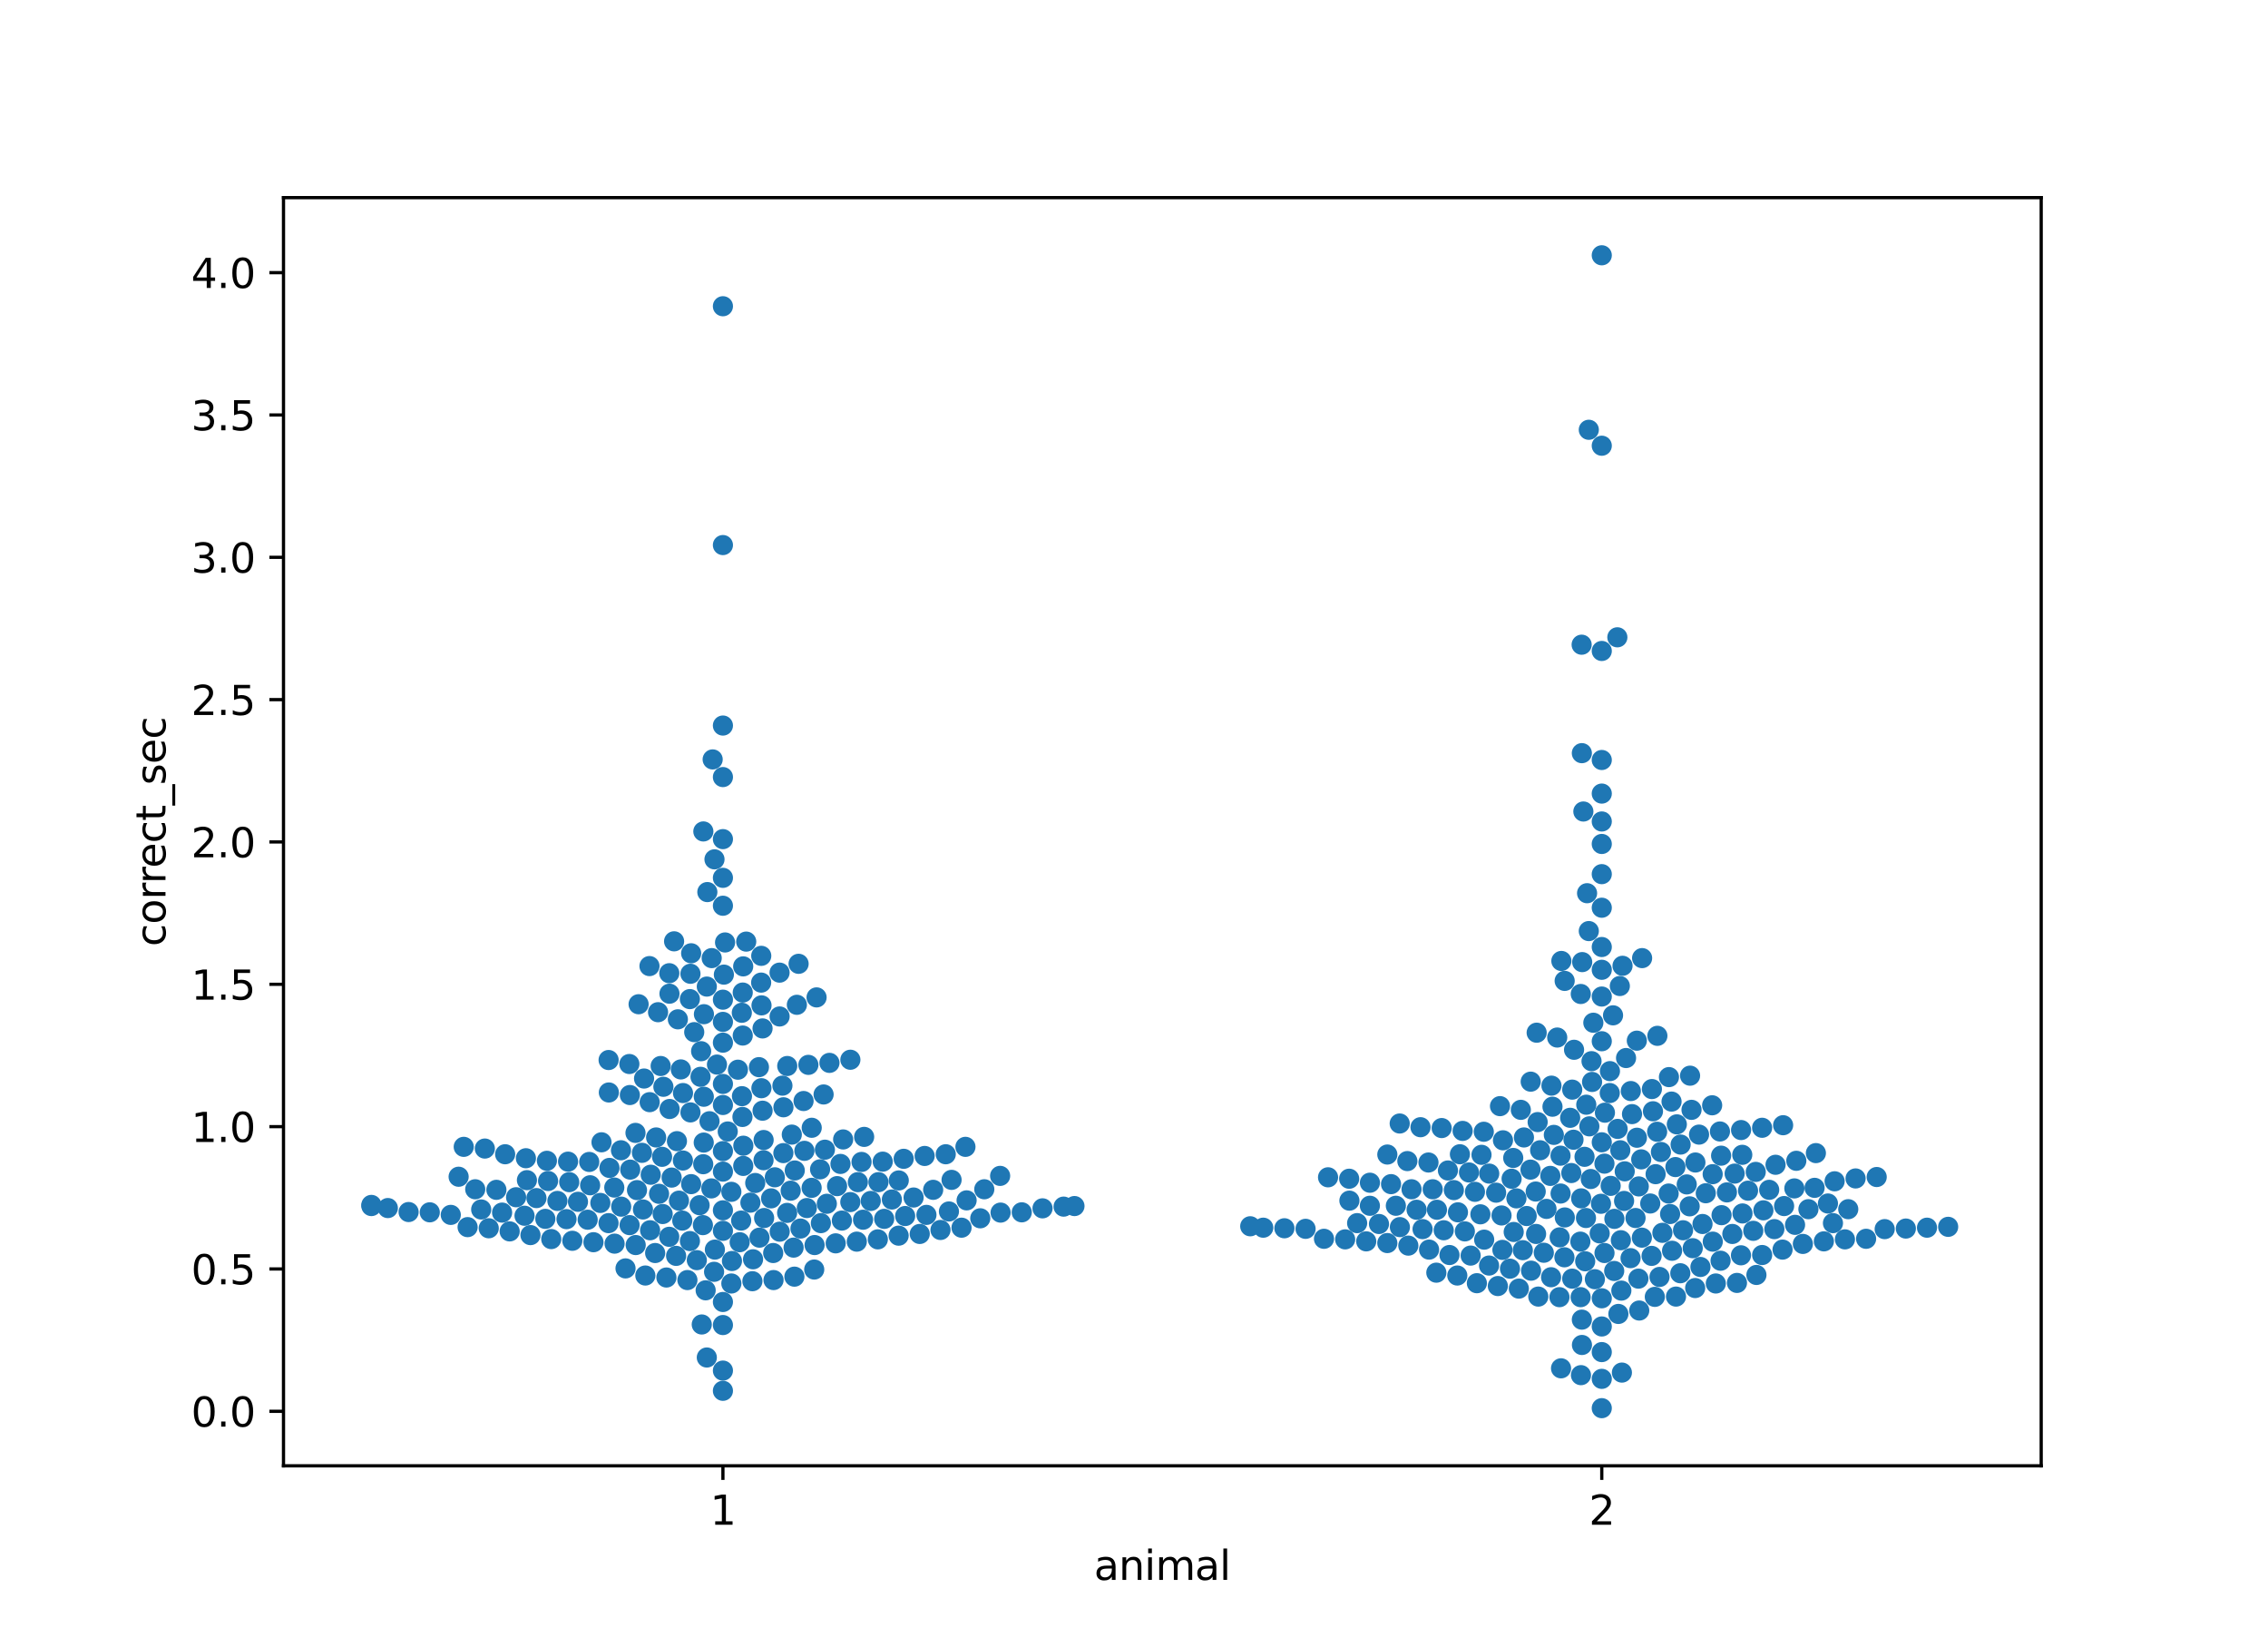 <?xml version="1.0" encoding="utf-8" standalone="no"?>
<!DOCTYPE svg PUBLIC "-//W3C//DTD SVG 1.1//EN"
  "http://www.w3.org/Graphics/SVG/1.1/DTD/svg11.dtd">
<svg xmlns:xlink="http://www.w3.org/1999/xlink" width="562.32pt" height="408.24pt" viewBox="0 0 562.32 408.24" xmlns="http://www.w3.org/2000/svg" version="1.1">
 <defs>
  <style type="text/css">*{stroke-linejoin: round; stroke-linecap: butt}</style>
 </defs>
 <g id="figure_1">
  <g id="patch_1">
   <path d="M 0 408.24 
L 562.32 408.24 
L 562.32 0 
L 0 0 
z
" style="fill: #ffffff"/>
  </g>
  <g id="axes_1">
   <g id="patch_2">
    <path d="M 70.29 363.334 
L 506.088 363.334 
L 506.088 48.989 
L 70.29 48.989 
z
" style="fill: #ffffff"/>
   </g>
   <g id="matplotlib.axis_1">
    <g id="xtick_1">
     <g id="line2d_1">
      <defs>
       <path id="mfff33dcb54" d="M 0 0 
L 0 3.5 
" style="stroke: #000000; stroke-width: 0.8"/>
      </defs>
      <g>
       <use xlink:href="#mfff33dcb54" x="179.239" y="363.334" style="stroke: #000000; stroke-width: 0.8"/>
      </g>
     </g>
     <g id="text_1">
      <!-- 1 -->
      <g transform="translate(176.058 377.932) scale(0.1 -0.1)">
       <defs>
        <path id="DejaVuSans-31" d="M 794 531 
L 1825 531 
L 1825 4091 
L 703 3866 
L 703 4441 
L 1819 4666 
L 2450 4666 
L 2450 531 
L 3481 531 
L 3481 0 
L 794 0 
L 794 531 
z
" transform="scale(0.016)"/>
       </defs>
       <use xlink:href="#DejaVuSans-31"/>
      </g>
     </g>
    </g>
    <g id="xtick_2">
     <g id="line2d_2">
      <g>
       <use xlink:href="#mfff33dcb54" x="397.139" y="363.334" style="stroke: #000000; stroke-width: 0.8"/>
      </g>
     </g>
     <g id="text_2">
      <!-- 2 -->
      <g transform="translate(393.957 377.932) scale(0.1 -0.1)">
       <defs>
        <path id="DejaVuSans-32" d="M 1228 531 
L 3431 531 
L 3431 0 
L 469 0 
L 469 531 
Q 828 903 1448 1529 
Q 2069 2156 2228 2338 
Q 2531 2678 2651 2914 
Q 2772 3150 2772 3378 
Q 2772 3750 2511 3984 
Q 2250 4219 1831 4219 
Q 1534 4219 1204 4116 
Q 875 4013 500 3803 
L 500 4441 
Q 881 4594 1212 4672 
Q 1544 4750 1819 4750 
Q 2544 4750 2975 4387 
Q 3406 4025 3406 3419 
Q 3406 3131 3298 2873 
Q 3191 2616 2906 2266 
Q 2828 2175 2409 1742 
Q 1991 1309 1228 531 
z
" transform="scale(0.016)"/>
       </defs>
       <use xlink:href="#DejaVuSans-32"/>
      </g>
     </g>
    </g>
    <g id="text_3">
     <!-- animal -->
     <g transform="translate(271.244 391.61) scale(0.1 -0.1)">
      <defs>
       <path id="DejaVuSans-61" d="M 2194 1759 
Q 1497 1759 1228 1600 
Q 959 1441 959 1056 
Q 959 750 1161 570 
Q 1363 391 1709 391 
Q 2188 391 2477 730 
Q 2766 1069 2766 1631 
L 2766 1759 
L 2194 1759 
z
M 3341 1997 
L 3341 0 
L 2766 0 
L 2766 531 
Q 2569 213 2275 61 
Q 1981 -91 1556 -91 
Q 1019 -91 701 211 
Q 384 513 384 1019 
Q 384 1609 779 1909 
Q 1175 2209 1959 2209 
L 2766 2209 
L 2766 2266 
Q 2766 2663 2505 2880 
Q 2244 3097 1772 3097 
Q 1472 3097 1187 3025 
Q 903 2953 641 2809 
L 641 3341 
Q 956 3463 1253 3523 
Q 1550 3584 1831 3584 
Q 2591 3584 2966 3190 
Q 3341 2797 3341 1997 
z
" transform="scale(0.016)"/>
       <path id="DejaVuSans-6e" d="M 3513 2113 
L 3513 0 
L 2938 0 
L 2938 2094 
Q 2938 2591 2744 2837 
Q 2550 3084 2163 3084 
Q 1697 3084 1428 2787 
Q 1159 2491 1159 1978 
L 1159 0 
L 581 0 
L 581 3500 
L 1159 3500 
L 1159 2956 
Q 1366 3272 1645 3428 
Q 1925 3584 2291 3584 
Q 2894 3584 3203 3211 
Q 3513 2838 3513 2113 
z
" transform="scale(0.016)"/>
       <path id="DejaVuSans-69" d="M 603 3500 
L 1178 3500 
L 1178 0 
L 603 0 
L 603 3500 
z
M 603 4863 
L 1178 4863 
L 1178 4134 
L 603 4134 
L 603 4863 
z
" transform="scale(0.016)"/>
       <path id="DejaVuSans-6d" d="M 3328 2828 
Q 3544 3216 3844 3400 
Q 4144 3584 4550 3584 
Q 5097 3584 5394 3201 
Q 5691 2819 5691 2113 
L 5691 0 
L 5113 0 
L 5113 2094 
Q 5113 2597 4934 2840 
Q 4756 3084 4391 3084 
Q 3944 3084 3684 2787 
Q 3425 2491 3425 1978 
L 3425 0 
L 2847 0 
L 2847 2094 
Q 2847 2600 2669 2842 
Q 2491 3084 2119 3084 
Q 1678 3084 1418 2786 
Q 1159 2488 1159 1978 
L 1159 0 
L 581 0 
L 581 3500 
L 1159 3500 
L 1159 2956 
Q 1356 3278 1631 3431 
Q 1906 3584 2284 3584 
Q 2666 3584 2933 3390 
Q 3200 3197 3328 2828 
z
" transform="scale(0.016)"/>
       <path id="DejaVuSans-6c" d="M 603 4863 
L 1178 4863 
L 1178 0 
L 603 0 
L 603 4863 
z
" transform="scale(0.016)"/>
      </defs>
      <use xlink:href="#DejaVuSans-61"/>
      <use xlink:href="#DejaVuSans-6e" transform="translate(61.279 0)"/>
      <use xlink:href="#DejaVuSans-69" transform="translate(124.658 0)"/>
      <use xlink:href="#DejaVuSans-6d" transform="translate(152.441 0)"/>
      <use xlink:href="#DejaVuSans-61" transform="translate(249.854 0)"/>
      <use xlink:href="#DejaVuSans-6c" transform="translate(311.133 0)"/>
     </g>
    </g>
   </g>
   <g id="matplotlib.axis_2">
    <g id="ytick_1">
     <g id="line2d_3">
      <defs>
       <path id="m41cc7f1e7c" d="M 0 0 
L -3.5 0 
" style="stroke: #000000; stroke-width: 0.8"/>
      </defs>
      <g>
       <use xlink:href="#m41cc7f1e7c" x="70.29" y="349.821" style="stroke: #000000; stroke-width: 0.8"/>
      </g>
     </g>
     <g id="text_4">
      <!-- 0.0 -->
      <g transform="translate(47.387 353.621) scale(0.1 -0.1)">
       <defs>
        <path id="DejaVuSans-30" d="M 2034 4250 
Q 1547 4250 1301 3770 
Q 1056 3291 1056 2328 
Q 1056 1369 1301 889 
Q 1547 409 2034 409 
Q 2525 409 2770 889 
Q 3016 1369 3016 2328 
Q 3016 3291 2770 3770 
Q 2525 4250 2034 4250 
z
M 2034 4750 
Q 2819 4750 3233 4129 
Q 3647 3509 3647 2328 
Q 3647 1150 3233 529 
Q 2819 -91 2034 -91 
Q 1250 -91 836 529 
Q 422 1150 422 2328 
Q 422 3509 836 4129 
Q 1250 4750 2034 4750 
z
" transform="scale(0.016)"/>
        <path id="DejaVuSans-2e" d="M 684 794 
L 1344 794 
L 1344 0 
L 684 0 
L 684 794 
z
" transform="scale(0.016)"/>
       </defs>
       <use xlink:href="#DejaVuSans-30"/>
       <use xlink:href="#DejaVuSans-2e" transform="translate(63.623 0)"/>
       <use xlink:href="#DejaVuSans-30" transform="translate(95.41 0)"/>
      </g>
     </g>
    </g>
    <g id="ytick_2">
     <g id="line2d_4">
      <g>
       <use xlink:href="#m41cc7f1e7c" x="70.29" y="314.541" style="stroke: #000000; stroke-width: 0.8"/>
      </g>
     </g>
     <g id="text_5">
      <!-- 0.5 -->
      <g transform="translate(47.387 318.341) scale(0.1 -0.1)">
       <defs>
        <path id="DejaVuSans-35" d="M 691 4666 
L 3169 4666 
L 3169 4134 
L 1269 4134 
L 1269 2991 
Q 1406 3038 1543 3061 
Q 1681 3084 1819 3084 
Q 2600 3084 3056 2656 
Q 3513 2228 3513 1497 
Q 3513 744 3044 326 
Q 2575 -91 1722 -91 
Q 1428 -91 1123 -41 
Q 819 9 494 109 
L 494 744 
Q 775 591 1075 516 
Q 1375 441 1709 441 
Q 2250 441 2565 725 
Q 2881 1009 2881 1497 
Q 2881 1984 2565 2268 
Q 2250 2553 1709 2553 
Q 1456 2553 1204 2497 
Q 953 2441 691 2322 
L 691 4666 
z
" transform="scale(0.016)"/>
       </defs>
       <use xlink:href="#DejaVuSans-30"/>
       <use xlink:href="#DejaVuSans-2e" transform="translate(63.623 0)"/>
       <use xlink:href="#DejaVuSans-35" transform="translate(95.41 0)"/>
      </g>
     </g>
    </g>
    <g id="ytick_3">
     <g id="line2d_5">
      <g>
       <use xlink:href="#m41cc7f1e7c" x="70.29" y="279.261" style="stroke: #000000; stroke-width: 0.8"/>
      </g>
     </g>
     <g id="text_6">
      <!-- 1.0 -->
      <g transform="translate(47.387 283.061) scale(0.1 -0.1)">
       <use xlink:href="#DejaVuSans-31"/>
       <use xlink:href="#DejaVuSans-2e" transform="translate(63.623 0)"/>
       <use xlink:href="#DejaVuSans-30" transform="translate(95.41 0)"/>
      </g>
     </g>
    </g>
    <g id="ytick_4">
     <g id="line2d_6">
      <g>
       <use xlink:href="#m41cc7f1e7c" x="70.29" y="243.981" style="stroke: #000000; stroke-width: 0.8"/>
      </g>
     </g>
     <g id="text_7">
      <!-- 1.5 -->
      <g transform="translate(47.387 247.781) scale(0.1 -0.1)">
       <use xlink:href="#DejaVuSans-31"/>
       <use xlink:href="#DejaVuSans-2e" transform="translate(63.623 0)"/>
       <use xlink:href="#DejaVuSans-35" transform="translate(95.41 0)"/>
      </g>
     </g>
    </g>
    <g id="ytick_5">
     <g id="line2d_7">
      <g>
       <use xlink:href="#m41cc7f1e7c" x="70.29" y="208.701" style="stroke: #000000; stroke-width: 0.8"/>
      </g>
     </g>
     <g id="text_8">
      <!-- 2.0 -->
      <g transform="translate(47.387 212.501) scale(0.1 -0.1)">
       <use xlink:href="#DejaVuSans-32"/>
       <use xlink:href="#DejaVuSans-2e" transform="translate(63.623 0)"/>
       <use xlink:href="#DejaVuSans-30" transform="translate(95.41 0)"/>
      </g>
     </g>
    </g>
    <g id="ytick_6">
     <g id="line2d_8">
      <g>
       <use xlink:href="#m41cc7f1e7c" x="70.29" y="173.421" style="stroke: #000000; stroke-width: 0.8"/>
      </g>
     </g>
     <g id="text_9">
      <!-- 2.5 -->
      <g transform="translate(47.387 177.221) scale(0.1 -0.1)">
       <use xlink:href="#DejaVuSans-32"/>
       <use xlink:href="#DejaVuSans-2e" transform="translate(63.623 0)"/>
       <use xlink:href="#DejaVuSans-35" transform="translate(95.41 0)"/>
      </g>
     </g>
    </g>
    <g id="ytick_7">
     <g id="line2d_9">
      <g>
       <use xlink:href="#m41cc7f1e7c" x="70.29" y="138.141" style="stroke: #000000; stroke-width: 0.8"/>
      </g>
     </g>
     <g id="text_10">
      <!-- 3.0 -->
      <g transform="translate(47.387 141.941) scale(0.1 -0.1)">
       <defs>
        <path id="DejaVuSans-33" d="M 2597 2516 
Q 3050 2419 3304 2112 
Q 3559 1806 3559 1356 
Q 3559 666 3084 287 
Q 2609 -91 1734 -91 
Q 1441 -91 1130 -33 
Q 819 25 488 141 
L 488 750 
Q 750 597 1062 519 
Q 1375 441 1716 441 
Q 2309 441 2620 675 
Q 2931 909 2931 1356 
Q 2931 1769 2642 2001 
Q 2353 2234 1838 2234 
L 1294 2234 
L 1294 2753 
L 1863 2753 
Q 2328 2753 2575 2939 
Q 2822 3125 2822 3475 
Q 2822 3834 2567 4026 
Q 2313 4219 1838 4219 
Q 1578 4219 1281 4162 
Q 984 4106 628 3988 
L 628 4550 
Q 988 4650 1302 4700 
Q 1616 4750 1894 4750 
Q 2613 4750 3031 4423 
Q 3450 4097 3450 3541 
Q 3450 3153 3228 2886 
Q 3006 2619 2597 2516 
z
" transform="scale(0.016)"/>
       </defs>
       <use xlink:href="#DejaVuSans-33"/>
       <use xlink:href="#DejaVuSans-2e" transform="translate(63.623 0)"/>
       <use xlink:href="#DejaVuSans-30" transform="translate(95.41 0)"/>
      </g>
     </g>
    </g>
    <g id="ytick_8">
     <g id="line2d_10">
      <g>
       <use xlink:href="#m41cc7f1e7c" x="70.29" y="102.861" style="stroke: #000000; stroke-width: 0.8"/>
      </g>
     </g>
     <g id="text_11">
      <!-- 3.5 -->
      <g transform="translate(47.387 106.661) scale(0.1 -0.1)">
       <use xlink:href="#DejaVuSans-33"/>
       <use xlink:href="#DejaVuSans-2e" transform="translate(63.623 0)"/>
       <use xlink:href="#DejaVuSans-35" transform="translate(95.41 0)"/>
      </g>
     </g>
    </g>
    <g id="ytick_9">
     <g id="line2d_11">
      <g>
       <use xlink:href="#m41cc7f1e7c" x="70.29" y="67.581" style="stroke: #000000; stroke-width: 0.8"/>
      </g>
     </g>
     <g id="text_12">
      <!-- 4.0 -->
      <g transform="translate(47.387 71.381) scale(0.1 -0.1)">
       <defs>
        <path id="DejaVuSans-34" d="M 2419 4116 
L 825 1625 
L 2419 1625 
L 2419 4116 
z
M 2253 4666 
L 3047 4666 
L 3047 1625 
L 3713 1625 
L 3713 1100 
L 3047 1100 
L 3047 0 
L 2419 0 
L 2419 1100 
L 313 1100 
L 313 1709 
L 2253 4666 
z
" transform="scale(0.016)"/>
       </defs>
       <use xlink:href="#DejaVuSans-34"/>
       <use xlink:href="#DejaVuSans-2e" transform="translate(63.623 0)"/>
       <use xlink:href="#DejaVuSans-30" transform="translate(95.41 0)"/>
      </g>
     </g>
    </g>
    <g id="text_13">
     <!-- correct_sec -->
     <g transform="translate(41.029 234.597) rotate(-90) scale(0.1 -0.1)">
      <defs>
       <path id="DejaVuSans-63" d="M 3122 3366 
L 3122 2828 
Q 2878 2963 2633 3030 
Q 2388 3097 2138 3097 
Q 1578 3097 1268 2742 
Q 959 2388 959 1747 
Q 959 1106 1268 751 
Q 1578 397 2138 397 
Q 2388 397 2633 464 
Q 2878 531 3122 666 
L 3122 134 
Q 2881 22 2623 -34 
Q 2366 -91 2075 -91 
Q 1284 -91 818 406 
Q 353 903 353 1747 
Q 353 2603 823 3093 
Q 1294 3584 2113 3584 
Q 2378 3584 2631 3529 
Q 2884 3475 3122 3366 
z
" transform="scale(0.016)"/>
       <path id="DejaVuSans-6f" d="M 1959 3097 
Q 1497 3097 1228 2736 
Q 959 2375 959 1747 
Q 959 1119 1226 758 
Q 1494 397 1959 397 
Q 2419 397 2687 759 
Q 2956 1122 2956 1747 
Q 2956 2369 2687 2733 
Q 2419 3097 1959 3097 
z
M 1959 3584 
Q 2709 3584 3137 3096 
Q 3566 2609 3566 1747 
Q 3566 888 3137 398 
Q 2709 -91 1959 -91 
Q 1206 -91 779 398 
Q 353 888 353 1747 
Q 353 2609 779 3096 
Q 1206 3584 1959 3584 
z
" transform="scale(0.016)"/>
       <path id="DejaVuSans-72" d="M 2631 2963 
Q 2534 3019 2420 3045 
Q 2306 3072 2169 3072 
Q 1681 3072 1420 2755 
Q 1159 2438 1159 1844 
L 1159 0 
L 581 0 
L 581 3500 
L 1159 3500 
L 1159 2956 
Q 1341 3275 1631 3429 
Q 1922 3584 2338 3584 
Q 2397 3584 2469 3576 
Q 2541 3569 2628 3553 
L 2631 2963 
z
" transform="scale(0.016)"/>
       <path id="DejaVuSans-65" d="M 3597 1894 
L 3597 1613 
L 953 1613 
Q 991 1019 1311 708 
Q 1631 397 2203 397 
Q 2534 397 2845 478 
Q 3156 559 3463 722 
L 3463 178 
Q 3153 47 2828 -22 
Q 2503 -91 2169 -91 
Q 1331 -91 842 396 
Q 353 884 353 1716 
Q 353 2575 817 3079 
Q 1281 3584 2069 3584 
Q 2775 3584 3186 3129 
Q 3597 2675 3597 1894 
z
M 3022 2063 
Q 3016 2534 2758 2815 
Q 2500 3097 2075 3097 
Q 1594 3097 1305 2825 
Q 1016 2553 972 2059 
L 3022 2063 
z
" transform="scale(0.016)"/>
       <path id="DejaVuSans-74" d="M 1172 4494 
L 1172 3500 
L 2356 3500 
L 2356 3053 
L 1172 3053 
L 1172 1153 
Q 1172 725 1289 603 
Q 1406 481 1766 481 
L 2356 481 
L 2356 0 
L 1766 0 
Q 1100 0 847 248 
Q 594 497 594 1153 
L 594 3053 
L 172 3053 
L 172 3500 
L 594 3500 
L 594 4494 
L 1172 4494 
z
" transform="scale(0.016)"/>
       <path id="DejaVuSans-5f" d="M 3263 -1063 
L 3263 -1509 
L -63 -1509 
L -63 -1063 
L 3263 -1063 
z
" transform="scale(0.016)"/>
       <path id="DejaVuSans-73" d="M 2834 3397 
L 2834 2853 
Q 2591 2978 2328 3040 
Q 2066 3103 1784 3103 
Q 1356 3103 1142 2972 
Q 928 2841 928 2578 
Q 928 2378 1081 2264 
Q 1234 2150 1697 2047 
L 1894 2003 
Q 2506 1872 2764 1633 
Q 3022 1394 3022 966 
Q 3022 478 2636 193 
Q 2250 -91 1575 -91 
Q 1294 -91 989 -36 
Q 684 19 347 128 
L 347 722 
Q 666 556 975 473 
Q 1284 391 1588 391 
Q 1994 391 2212 530 
Q 2431 669 2431 922 
Q 2431 1156 2273 1281 
Q 2116 1406 1581 1522 
L 1381 1569 
Q 847 1681 609 1914 
Q 372 2147 372 2553 
Q 372 3047 722 3315 
Q 1072 3584 1716 3584 
Q 2034 3584 2315 3537 
Q 2597 3491 2834 3397 
z
" transform="scale(0.016)"/>
      </defs>
      <use xlink:href="#DejaVuSans-63"/>
      <use xlink:href="#DejaVuSans-6f" transform="translate(54.98 0)"/>
      <use xlink:href="#DejaVuSans-72" transform="translate(116.162 0)"/>
      <use xlink:href="#DejaVuSans-72" transform="translate(155.525 0)"/>
      <use xlink:href="#DejaVuSans-65" transform="translate(194.389 0)"/>
      <use xlink:href="#DejaVuSans-63" transform="translate(255.912 0)"/>
      <use xlink:href="#DejaVuSans-74" transform="translate(310.893 0)"/>
      <use xlink:href="#DejaVuSans-5f" transform="translate(350.102 0)"/>
      <use xlink:href="#DejaVuSans-73" transform="translate(400.102 0)"/>
      <use xlink:href="#DejaVuSans-65" transform="translate(452.201 0)"/>
      <use xlink:href="#DejaVuSans-63" transform="translate(513.725 0)"/>
     </g>
    </g>
   </g>
   <g id="patch_3">
    <path d="M 70.29 363.334 
L 70.29 48.989 
" style="fill: none; stroke: #000000; stroke-width: 0.8; stroke-linejoin: miter; stroke-linecap: square"/>
   </g>
   <g id="patch_4">
    <path d="M 506.088 363.334 
L 506.088 48.989 
" style="fill: none; stroke: #000000; stroke-width: 0.8; stroke-linejoin: miter; stroke-linecap: square"/>
   </g>
   <g id="patch_5">
    <path d="M 70.29 363.334 
L 506.088 363.334 
" style="fill: none; stroke: #000000; stroke-width: 0.8; stroke-linejoin: miter; stroke-linecap: square"/>
   </g>
   <g id="patch_6">
    <path d="M 70.29 48.989 
L 506.088 48.989 
" style="fill: none; stroke: #000000; stroke-width: 0.8; stroke-linejoin: miter; stroke-linecap: square"/>
   </g>
   <g id="PathCollection_1">
    <defs>
     <path id="mc45766c73a" d="M 0 2.5 
C 0.663 2.5 1.299 2.237 1.768 1.768 
C 2.237 1.299 2.5 0.663 2.5 0 
C 2.5 -0.663 2.237 -1.299 1.768 -1.768 
C 1.299 -2.237 0.663 -2.5 0 -2.5 
C -0.663 -2.5 -1.299 -2.237 -1.768 -1.768 
C -2.237 -1.299 -2.5 -0.663 -2.5 0 
C -2.5 0.663 -2.237 1.299 -1.768 1.768 
C -1.299 2.237 -0.663 2.5 0 2.5 
z
"/>
    </defs>
    <g clip-path="url(#peb2257281e)">
     <use xlink:href="#mc45766c73a" x="179.239" y="339.731" style="fill: #1f77b4"/>
     <use xlink:href="#mc45766c73a" x="177.763" y="263.879" style="fill: #1f77b4"/>
     <use xlink:href="#mc45766c73a" x="179.239" y="192.614" style="fill: #1f77b4"/>
     <use xlink:href="#mc45766c73a" x="193.991" y="269.101" style="fill: #1f77b4"/>
     <use xlink:href="#mc45766c73a" x="181.33" y="318.14" style="fill: #1f77b4"/>
     <use xlink:href="#mc45766c73a" x="170.435" y="317.293" style="fill: #1f77b4"/>
     <use xlink:href="#mc45766c73a" x="179.239" y="253.295" style="fill: #1f77b4"/>
     <use xlink:href="#mc45766c73a" x="179.239" y="300.006" style="fill: #1f77b4"/>
     <use xlink:href="#mc45766c73a" x="182.96" y="265.149" style="fill: #1f77b4"/>
     <use xlink:href="#mc45766c73a" x="179.239" y="344.741" style="fill: #1f77b4"/>
     <use xlink:href="#mc45766c73a" x="228.037" y="305.862" style="fill: #1f77b4"/>
     <use xlink:href="#mc45766c73a" x="179.239" y="322.726" style="fill: #1f77b4"/>
     <use xlink:href="#mc45766c73a" x="195.158" y="300.641" style="fill: #1f77b4"/>
     <use xlink:href="#mc45766c73a" x="106.557" y="300.5" style="fill: #1f77b4"/>
     <use xlink:href="#mc45766c73a" x="179.239" y="179.842" style="fill: #1f77b4"/>
     <use xlink:href="#mc45766c73a" x="174.502" y="271.853" style="fill: #1f77b4"/>
     <use xlink:href="#mc45766c73a" x="179.239" y="290.41" style="fill: #1f77b4"/>
     <use xlink:href="#mc45766c73a" x="189.071" y="275.31" style="fill: #1f77b4"/>
     <use xlink:href="#mc45766c73a" x="130.05" y="301.347" style="fill: #1f77b4"/>
     <use xlink:href="#mc45766c73a" x="248.083" y="300.57" style="fill: #1f77b4"/>
     <use xlink:href="#mc45766c73a" x="235.931" y="292.456" style="fill: #1f77b4"/>
     <use xlink:href="#mc45766c73a" x="167.133" y="233.327" style="fill: #1f77b4"/>
     <use xlink:href="#mc45766c73a" x="111.765" y="301.135" style="fill: #1f77b4"/>
     <use xlink:href="#mc45766c73a" x="168.069" y="252.66" style="fill: #1f77b4"/>
     <use xlink:href="#mc45766c73a" x="179.239" y="328.442" style="fill: #1f77b4"/>
     <use xlink:href="#mc45766c73a" x="195.186" y="264.232" style="fill: #1f77b4"/>
     <use xlink:href="#mc45766c73a" x="158.333" y="248.921" style="fill: #1f77b4"/>
     <use xlink:href="#mc45766c73a" x="162.678" y="281.943" style="fill: #1f77b4"/>
     <use xlink:href="#mc45766c73a" x="120.209" y="284.694" style="fill: #1f77b4"/>
     <use xlink:href="#mc45766c73a" x="157.937" y="294.996" style="fill: #1f77b4"/>
     <use xlink:href="#mc45766c73a" x="188.717" y="243.558" style="fill: #1f77b4"/>
     <use xlink:href="#mc45766c73a" x="253.332" y="300.5" style="fill: #1f77b4"/>
     <use xlink:href="#mc45766c73a" x="175.246" y="244.546" style="fill: #1f77b4"/>
     <use xlink:href="#mc45766c73a" x="208.734" y="302.546" style="fill: #1f77b4"/>
     <use xlink:href="#mc45766c73a" x="207.545" y="294.008" style="fill: #1f77b4"/>
     <use xlink:href="#mc45766c73a" x="173.834" y="260.563" style="fill: #1f77b4"/>
     <use xlink:href="#mc45766c73a" x="161.03" y="239.466" style="fill: #1f77b4"/>
     <use xlink:href="#mc45766c73a" x="141.132" y="293.021" style="fill: #1f77b4"/>
     <use xlink:href="#mc45766c73a" x="175.246" y="336.486" style="fill: #1f77b4"/>
     <use xlink:href="#mc45766c73a" x="200.428" y="263.95" style="fill: #1f77b4"/>
     <use xlink:href="#mc45766c73a" x="226.513" y="296.831" style="fill: #1f77b4"/>
     <use xlink:href="#mc45766c73a" x="163.156" y="250.896" style="fill: #1f77b4"/>
     <use xlink:href="#mc45766c73a" x="162.438" y="310.59" style="fill: #1f77b4"/>
     <use xlink:href="#mc45766c73a" x="235.275" y="300.288" style="fill: #1f77b4"/>
     <use xlink:href="#mc45766c73a" x="148.852" y="298.171" style="fill: #1f77b4"/>
     <use xlink:href="#mc45766c73a" x="181.48" y="312.566" style="fill: #1f77b4"/>
     <use xlink:href="#mc45766c73a" x="185.014" y="233.397" style="fill: #1f77b4"/>
     <use xlink:href="#mc45766c73a" x="189.313" y="287.587" style="fill: #1f77b4"/>
     <use xlink:href="#mc45766c73a" x="127.959" y="296.76" style="fill: #1f77b4"/>
     <use xlink:href="#mc45766c73a" x="179.239" y="217.592" style="fill: #1f77b4"/>
     <use xlink:href="#mc45766c73a" x="201.237" y="294.432" style="fill: #1f77b4"/>
     <use xlink:href="#mc45766c73a" x="166.018" y="274.887" style="fill: #1f77b4"/>
     <use xlink:href="#mc45766c73a" x="174.958" y="319.833" style="fill: #1f77b4"/>
     <use xlink:href="#mc45766c73a" x="266.399" y="298.948" style="fill: #1f77b4"/>
     <use xlink:href="#mc45766c73a" x="154.013" y="299.089" style="fill: #1f77b4"/>
     <use xlink:href="#mc45766c73a" x="193.293" y="251.955" style="fill: #1f77b4"/>
     <use xlink:href="#mc45766c73a" x="188.167" y="264.514" style="fill: #1f77b4"/>
     <use xlink:href="#mc45766c73a" x="164.478" y="269.383" style="fill: #1f77b4"/>
     <use xlink:href="#mc45766c73a" x="179.239" y="247.792" style="fill: #1f77b4"/>
     <use xlink:href="#mc45766c73a" x="179.769" y="233.609" style="fill: #1f77b4"/>
     <use xlink:href="#mc45766c73a" x="169.316" y="287.658" style="fill: #1f77b4"/>
     <use xlink:href="#mc45766c73a" x="119.303" y="299.794" style="fill: #1f77b4"/>
     <use xlink:href="#mc45766c73a" x="229.699" y="301.135" style="fill: #1f77b4"/>
     <use xlink:href="#mc45766c73a" x="161.078" y="273.193" style="fill: #1f77b4"/>
     <use xlink:href="#mc45766c73a" x="179.239" y="258.446" style="fill: #1f77b4"/>
     <use xlink:href="#mc45766c73a" x="179.239" y="135.107" style="fill: #1f77b4"/>
     <use xlink:href="#mc45766c73a" x="179.239" y="207.996" style="fill: #1f77b4"/>
     <use xlink:href="#mc45766c73a" x="163.803" y="264.232" style="fill: #1f77b4"/>
     <use xlink:href="#mc45766c73a" x="184.276" y="288.999" style="fill: #1f77b4"/>
     <use xlink:href="#mc45766c73a" x="184.297" y="283.989" style="fill: #1f77b4"/>
     <use xlink:href="#mc45766c73a" x="198.003" y="238.901" style="fill: #1f77b4"/>
     <use xlink:href="#mc45766c73a" x="164.155" y="286.741" style="fill: #1f77b4"/>
     <use xlink:href="#mc45766c73a" x="179.239" y="75.907" style="fill: #1f77b4"/>
     <use xlink:href="#mc45766c73a" x="205.003" y="298.383" style="fill: #1f77b4"/>
     <use xlink:href="#mc45766c73a" x="149.136" y="283.142" style="fill: #1f77b4"/>
     <use xlink:href="#mc45766c73a" x="147.141" y="307.909" style="fill: #1f77b4"/>
     <use xlink:href="#mc45766c73a" x="175.377" y="221.12" style="fill: #1f77b4"/>
     <use xlink:href="#mc45766c73a" x="219.224" y="302.123" style="fill: #1f77b4"/>
     <use xlink:href="#mc45766c73a" x="176.458" y="237.49" style="fill: #1f77b4"/>
     <use xlink:href="#mc45766c73a" x="188.742" y="236.925" style="fill: #1f77b4"/>
     <use xlink:href="#mc45766c73a" x="189.454" y="301.911" style="fill: #1f77b4"/>
     <use xlink:href="#mc45766c73a" x="121.179" y="304.451" style="fill: #1f77b4"/>
     <use xlink:href="#mc45766c73a" x="169.341" y="270.935" style="fill: #1f77b4"/>
     <use xlink:href="#mc45766c73a" x="114.977" y="284.271" style="fill: #1f77b4"/>
     <use xlink:href="#mc45766c73a" x="146.318" y="293.797" style="fill: #1f77b4"/>
     <use xlink:href="#mc45766c73a" x="164.301" y="300.923" style="fill: #1f77b4"/>
     <use xlink:href="#mc45766c73a" x="146.094" y="288.011" style="fill: #1f77b4"/>
     <use xlink:href="#mc45766c73a" x="125.245" y="286.106" style="fill: #1f77b4"/>
     <use xlink:href="#mc45766c73a" x="145.705" y="302.334" style="fill: #1f77b4"/>
     <use xlink:href="#mc45766c73a" x="174.528" y="251.39" style="fill: #1f77b4"/>
     <use xlink:href="#mc45766c73a" x="153.959" y="285.118" style="fill: #1f77b4"/>
     <use xlink:href="#mc45766c73a" x="263.71" y="299.089" style="fill: #1f77b4"/>
     <use xlink:href="#mc45766c73a" x="188.302" y="306.78" style="fill: #1f77b4"/>
     <use xlink:href="#mc45766c73a" x="234.485" y="286.106" style="fill: #1f77b4"/>
     <use xlink:href="#mc45766c73a" x="201.967" y="308.614" style="fill: #1f77b4"/>
     <use xlink:href="#mc45766c73a" x="173.992" y="328.301" style="fill: #1f77b4"/>
     <use xlink:href="#mc45766c73a" x="197.05" y="290.128" style="fill: #1f77b4"/>
     <use xlink:href="#mc45766c73a" x="204.523" y="284.977" style="fill: #1f77b4"/>
     <use xlink:href="#mc45766c73a" x="222.837" y="292.597" style="fill: #1f77b4"/>
     <use xlink:href="#mc45766c73a" x="183.391" y="307.909" style="fill: #1f77b4"/>
     <use xlink:href="#mc45766c73a" x="203.526" y="303.181" style="fill: #1f77b4"/>
     <use xlink:href="#mc45766c73a" x="150.879" y="303.181" style="fill: #1f77b4"/>
     <use xlink:href="#mc45766c73a" x="141.904" y="307.556" style="fill: #1f77b4"/>
     <use xlink:href="#mc45766c73a" x="167.635" y="311.296" style="fill: #1f77b4"/>
     <use xlink:href="#mc45766c73a" x="131.527" y="306.145" style="fill: #1f77b4"/>
     <use xlink:href="#mc45766c73a" x="244.041" y="294.785" style="fill: #1f77b4"/>
     <use xlink:href="#mc45766c73a" x="177.048" y="315.247" style="fill: #1f77b4"/>
     <use xlink:href="#mc45766c73a" x="171.057" y="307.626" style="fill: #1f77b4"/>
     <use xlink:href="#mc45766c73a" x="208.385" y="288.505" style="fill: #1f77b4"/>
     <use xlink:href="#mc45766c73a" x="179.239" y="268.677" style="fill: #1f77b4"/>
     <use xlink:href="#mc45766c73a" x="179.239" y="273.899" style="fill: #1f77b4"/>
     <use xlink:href="#mc45766c73a" x="183.924" y="251.037" style="fill: #1f77b4"/>
     <use xlink:href="#mc45766c73a" x="198.469" y="304.522" style="fill: #1f77b4"/>
     <use xlink:href="#mc45766c73a" x="138.204" y="297.678" style="fill: #1f77b4"/>
     <use xlink:href="#mc45766c73a" x="199.441" y="285.259" style="fill: #1f77b4"/>
     <use xlink:href="#mc45766c73a" x="150.896" y="262.75" style="fill: #1f77b4"/>
     <use xlink:href="#mc45766c73a" x="191.701" y="310.59" style="fill: #1f77b4"/>
     <use xlink:href="#mc45766c73a" x="247.97" y="291.468" style="fill: #1f77b4"/>
     <use xlink:href="#mc45766c73a" x="173.458" y="298.736" style="fill: #1f77b4"/>
     <use xlink:href="#mc45766c73a" x="175.913" y="277.921" style="fill: #1f77b4"/>
     <use xlink:href="#mc45766c73a" x="130.645" y="292.527" style="fill: #1f77b4"/>
     <use xlink:href="#mc45766c73a" x="143.302" y="297.889" style="fill: #1f77b4"/>
     <use xlink:href="#mc45766c73a" x="156.104" y="303.675" style="fill: #1f77b4"/>
     <use xlink:href="#mc45766c73a" x="150.958" y="270.794" style="fill: #1f77b4"/>
     <use xlink:href="#mc45766c73a" x="217.645" y="307.203" style="fill: #1f77b4"/>
     <use xlink:href="#mc45766c73a" x="217.801" y="293.021" style="fill: #1f77b4"/>
     <use xlink:href="#mc45766c73a" x="210.825" y="297.96" style="fill: #1f77b4"/>
     <use xlink:href="#mc45766c73a" x="174.356" y="288.575" style="fill: #1f77b4"/>
     <use xlink:href="#mc45766c73a" x="179.239" y="305.086" style="fill: #1f77b4"/>
     <use xlink:href="#mc45766c73a" x="167.839" y="282.86" style="fill: #1f77b4"/>
     <use xlink:href="#mc45766c73a" x="184.152" y="256.682" style="fill: #1f77b4"/>
     <use xlink:href="#mc45766c73a" x="126.366" y="305.227" style="fill: #1f77b4"/>
     <use xlink:href="#mc45766c73a" x="179.474" y="241.582" style="fill: #1f77b4"/>
     <use xlink:href="#mc45766c73a" x="191.185" y="297.042" style="fill: #1f77b4"/>
     <use xlink:href="#mc45766c73a" x="140.844" y="287.94" style="fill: #1f77b4"/>
     <use xlink:href="#mc45766c73a" x="239.658" y="297.536" style="fill: #1f77b4"/>
     <use xlink:href="#mc45766c73a" x="215.89" y="297.678" style="fill: #1f77b4"/>
     <use xlink:href="#mc45766c73a" x="196.039" y="295.137" style="fill: #1f77b4"/>
     <use xlink:href="#mc45766c73a" x="187.25" y="293.232" style="fill: #1f77b4"/>
     <use xlink:href="#mc45766c73a" x="184.265" y="239.536" style="fill: #1f77b4"/>
     <use xlink:href="#mc45766c73a" x="193.282" y="241.088" style="fill: #1f77b4"/>
     <use xlink:href="#mc45766c73a" x="222.806" y="306.286" style="fill: #1f77b4"/>
     <use xlink:href="#mc45766c73a" x="92.08" y="298.665" style="fill: #1f77b4"/>
     <use xlink:href="#mc45766c73a" x="157.563" y="280.814" style="fill: #1f77b4"/>
     <use xlink:href="#mc45766c73a" x="186.547" y="317.575" style="fill: #1f77b4"/>
     <use xlink:href="#mc45766c73a" x="159.687" y="267.337" style="fill: #1f77b4"/>
     <use xlink:href="#mc45766c73a" x="166.523" y="291.892" style="fill: #1f77b4"/>
     <use xlink:href="#mc45766c73a" x="176.365" y="294.573" style="fill: #1f77b4"/>
     <use xlink:href="#mc45766c73a" x="229.254" y="286.529" style="fill: #1f77b4"/>
     <use xlink:href="#mc45766c73a" x="201.256" y="279.544" style="fill: #1f77b4"/>
     <use xlink:href="#mc45766c73a" x="183.762" y="302.546" style="fill: #1f77b4"/>
     <use xlink:href="#mc45766c73a" x="192.11" y="291.821" style="fill: #1f77b4"/>
     <use xlink:href="#mc45766c73a" x="171.359" y="293.514" style="fill: #1f77b4"/>
     <use xlink:href="#mc45766c73a" x="214.253" y="281.802" style="fill: #1f77b4"/>
     <use xlink:href="#mc45766c73a" x="168.343" y="297.607" style="fill: #1f77b4"/>
     <use xlink:href="#mc45766c73a" x="203.328" y="289.845" style="fill: #1f77b4"/>
     <use xlink:href="#mc45766c73a" x="171.362" y="236.29" style="fill: #1f77b4"/>
     <use xlink:href="#mc45766c73a" x="172.766" y="312.354" style="fill: #1f77b4"/>
     <use xlink:href="#mc45766c73a" x="239.369" y="284.271" style="fill: #1f77b4"/>
     <use xlink:href="#mc45766c73a" x="172.124" y="255.835" style="fill: #1f77b4"/>
     <use xlink:href="#mc45766c73a" x="157.615" y="308.614" style="fill: #1f77b4"/>
     <use xlink:href="#mc45766c73a" x="188.808" y="249.203" style="fill: #1f77b4"/>
     <use xlink:href="#mc45766c73a" x="173.686" y="266.913" style="fill: #1f77b4"/>
     <use xlink:href="#mc45766c73a" x="224.057" y="287.235" style="fill: #1f77b4"/>
     <use xlink:href="#mc45766c73a" x="194.245" y="274.463" style="fill: #1f77b4"/>
     <use xlink:href="#mc45766c73a" x="199.235" y="272.911" style="fill: #1f77b4"/>
     <use xlink:href="#mc45766c73a" x="171.043" y="247.65" style="fill: #1f77b4"/>
     <use xlink:href="#mc45766c73a" x="179.239" y="224.507" style="fill: #1f77b4"/>
     <use xlink:href="#mc45766c73a" x="184.08" y="276.862" style="fill: #1f77b4"/>
     <use xlink:href="#mc45766c73a" x="202.459" y="247.227" style="fill: #1f77b4"/>
     <use xlink:href="#mc45766c73a" x="189.334" y="282.578" style="fill: #1f77b4"/>
     <use xlink:href="#mc45766c73a" x="135.599" y="287.729" style="fill: #1f77b4"/>
     <use xlink:href="#mc45766c73a" x="174.483" y="283.213" style="fill: #1f77b4"/>
     <use xlink:href="#mc45766c73a" x="221.127" y="297.325" style="fill: #1f77b4"/>
     <use xlink:href="#mc45766c73a" x="177.244" y="309.743" style="fill: #1f77b4"/>
     <use xlink:href="#mc45766c73a" x="201.875" y="314.682" style="fill: #1f77b4"/>
     <use xlink:href="#mc45766c73a" x="117.827" y="294.785" style="fill: #1f77b4"/>
     <use xlink:href="#mc45766c73a" x="212.692" y="293.021" style="fill: #1f77b4"/>
     <use xlink:href="#mc45766c73a" x="156.042" y="263.738" style="fill: #1f77b4"/>
     <use xlink:href="#mc45766c73a" x="188.783" y="269.736" style="fill: #1f77b4"/>
     <use xlink:href="#mc45766c73a" x="200.041" y="299.442" style="fill: #1f77b4"/>
     <use xlink:href="#mc45766c73a" x="218.859" y="287.94" style="fill: #1f77b4"/>
     <use xlink:href="#mc45766c73a" x="133.006" y="296.972" style="fill: #1f77b4"/>
     <use xlink:href="#mc45766c73a" x="205.652" y="263.456" style="fill: #1f77b4"/>
     <use xlink:href="#mc45766c73a" x="156.259" y="289.916" style="fill: #1f77b4"/>
     <use xlink:href="#mc45766c73a" x="160.004" y="316.164" style="fill: #1f77b4"/>
     <use xlink:href="#mc45766c73a" x="176.697" y="188.239" style="fill: #1f77b4"/>
     <use xlink:href="#mc45766c73a" x="207.198" y="308.191" style="fill: #1f77b4"/>
     <use xlink:href="#mc45766c73a" x="136.673" y="307.133" style="fill: #1f77b4"/>
     <use xlink:href="#mc45766c73a" x="184.152" y="246.028" style="fill: #1f77b4"/>
     <use xlink:href="#mc45766c73a" x="213.61" y="288.011" style="fill: #1f77b4"/>
     <use xlink:href="#mc45766c73a" x="123.075" y="294.926" style="fill: #1f77b4"/>
     <use xlink:href="#mc45766c73a" x="165.228" y="316.658" style="fill: #1f77b4"/>
     <use xlink:href="#mc45766c73a" x="193.316" y="305.298" style="fill: #1f77b4"/>
     <use xlink:href="#mc45766c73a" x="163.403" y="295.914" style="fill: #1f77b4"/>
     <use xlink:href="#mc45766c73a" x="159.414" y="299.794" style="fill: #1f77b4"/>
     <use xlink:href="#mc45766c73a" x="169.159" y="302.546" style="fill: #1f77b4"/>
     <use xlink:href="#mc45766c73a" x="168.802" y="265.079" style="fill: #1f77b4"/>
     <use xlink:href="#mc45766c73a" x="161.182" y="304.945" style="fill: #1f77b4"/>
     <use xlink:href="#mc45766c73a" x="165.926" y="306.568" style="fill: #1f77b4"/>
     <use xlink:href="#mc45766c73a" x="186.054" y="298.101" style="fill: #1f77b4"/>
     <use xlink:href="#mc45766c73a" x="180.435" y="280.461" style="fill: #1f77b4"/>
     <use xlink:href="#mc45766c73a" x="174.386" y="206.091" style="fill: #1f77b4"/>
     <use xlink:href="#mc45766c73a" x="186.711" y="312.142" style="fill: #1f77b4"/>
     <use xlink:href="#mc45766c73a" x="209.045" y="282.437" style="fill: #1f77b4"/>
     <use xlink:href="#mc45766c73a" x="196.963" y="316.446" style="fill: #1f77b4"/>
     <use xlink:href="#mc45766c73a" x="204.201" y="271.288" style="fill: #1f77b4"/>
     <use xlink:href="#mc45766c73a" x="171.191" y="241.371" style="fill: #1f77b4"/>
     <use xlink:href="#mc45766c73a" x="243.046" y="301.982" style="fill: #1f77b4"/>
     <use xlink:href="#mc45766c73a" x="210.839" y="262.68" style="fill: #1f77b4"/>
     <use xlink:href="#mc45766c73a" x="174.274" y="303.675" style="fill: #1f77b4"/>
     <use xlink:href="#mc45766c73a" x="130.392" y="287.094" style="fill: #1f77b4"/>
     <use xlink:href="#mc45766c73a" x="231.367" y="294.926" style="fill: #1f77b4"/>
     <use xlink:href="#mc45766c73a" x="152.304" y="294.361" style="fill: #1f77b4"/>
     <use xlink:href="#mc45766c73a" x="189.064" y="254.918" style="fill: #1f77b4"/>
     <use xlink:href="#mc45766c73a" x="155.091" y="314.4" style="fill: #1f77b4"/>
     <use xlink:href="#mc45766c73a" x="101.308" y="300.429" style="fill: #1f77b4"/>
     <use xlink:href="#mc45766c73a" x="238.4" y="304.31" style="fill: #1f77b4"/>
     <use xlink:href="#mc45766c73a" x="196.759" y="309.249" style="fill: #1f77b4"/>
     <use xlink:href="#mc45766c73a" x="191.788" y="317.293" style="fill: #1f77b4"/>
     <use xlink:href="#mc45766c73a" x="151.108" y="289.493" style="fill: #1f77b4"/>
     <use xlink:href="#mc45766c73a" x="233.184" y="304.875" style="fill: #1f77b4"/>
     <use xlink:href="#mc45766c73a" x="152.378" y="308.262" style="fill: #1f77b4"/>
     <use xlink:href="#mc45766c73a" x="224.422" y="301.417" style="fill: #1f77b4"/>
     <use xlink:href="#mc45766c73a" x="194.225" y="285.823" style="fill: #1f77b4"/>
     <use xlink:href="#mc45766c73a" x="113.712" y="291.68" style="fill: #1f77b4"/>
     <use xlink:href="#mc45766c73a" x="171.192" y="275.733" style="fill: #1f77b4"/>
     <use xlink:href="#mc45766c73a" x="258.479" y="299.512" style="fill: #1f77b4"/>
     <use xlink:href="#mc45766c73a" x="96.161" y="299.442" style="fill: #1f77b4"/>
     <use xlink:href="#mc45766c73a" x="135.89" y="292.738" style="fill: #1f77b4"/>
     <use xlink:href="#mc45766c73a" x="196.316" y="281.237" style="fill: #1f77b4"/>
     <use xlink:href="#mc45766c73a" x="179.239" y="285.33" style="fill: #1f77b4"/>
     <use xlink:href="#mc45766c73a" x="181.33" y="295.42" style="fill: #1f77b4"/>
     <use xlink:href="#mc45766c73a" x="140.457" y="302.193" style="fill: #1f77b4"/>
     <use xlink:href="#mc45766c73a" x="124.49" y="300.57" style="fill: #1f77b4"/>
     <use xlink:href="#mc45766c73a" x="212.429" y="307.768" style="fill: #1f77b4"/>
     <use xlink:href="#mc45766c73a" x="213.979" y="302.334" style="fill: #1f77b4"/>
     <use xlink:href="#mc45766c73a" x="197.575" y="249.062" style="fill: #1f77b4"/>
     <use xlink:href="#mc45766c73a" x="165.943" y="241.23" style="fill: #1f77b4"/>
     <use xlink:href="#mc45766c73a" x="156.166" y="271.429" style="fill: #1f77b4"/>
     <use xlink:href="#mc45766c73a" x="135.208" y="302.123" style="fill: #1f77b4"/>
     <use xlink:href="#mc45766c73a" x="161.337" y="291.186" style="fill: #1f77b4"/>
     <use xlink:href="#mc45766c73a" x="115.938" y="304.169" style="fill: #1f77b4"/>
     <use xlink:href="#mc45766c73a" x="183.96" y="271.711" style="fill: #1f77b4"/>
     <use xlink:href="#mc45766c73a" x="165.985" y="246.31" style="fill: #1f77b4"/>
     <use xlink:href="#mc45766c73a" x="92.08" y="298.948" style="fill: #1f77b4"/>
     <use xlink:href="#mc45766c73a" x="177.149" y="213.006" style="fill: #1f77b4"/>
     <use xlink:href="#mc45766c73a" x="159.167" y="285.753" style="fill: #1f77b4"/>
    </g>
   </g>
   <g id="PathCollection_2">
    <g clip-path="url(#peb2257281e)">
     <use xlink:href="#mc45766c73a" x="393.494" y="221.402" style="fill: #1f77b4"/>
     <use xlink:href="#mc45766c73a" x="404.275" y="311.86" style="fill: #1f77b4"/>
     <use xlink:href="#mc45766c73a" x="416.613" y="315.6" style="fill: #1f77b4"/>
     <use xlink:href="#mc45766c73a" x="374.379" y="314.471" style="fill: #1f77b4"/>
     <use xlink:href="#mc45766c73a" x="389.806" y="316.94" style="fill: #1f77b4"/>
     <use xlink:href="#mc45766c73a" x="477.775" y="304.31" style="fill: #1f77b4"/>
     <use xlink:href="#mc45766c73a" x="472.53" y="304.522" style="fill: #1f77b4"/>
     <use xlink:href="#mc45766c73a" x="346.084" y="298.877" style="fill: #1f77b4"/>
     <use xlink:href="#mc45766c73a" x="449.903" y="294.432" style="fill: #1f77b4"/>
     <use xlink:href="#mc45766c73a" x="419.692" y="309.39" style="fill: #1f77b4"/>
     <use xlink:href="#mc45766c73a" x="361.317" y="316.164" style="fill: #1f77b4"/>
     <use xlink:href="#mc45766c73a" x="375.185" y="287.023" style="fill: #1f77b4"/>
     <use xlink:href="#mc45766c73a" x="397.139" y="335.145" style="fill: #1f77b4"/>
     <use xlink:href="#mc45766c73a" x="406.92" y="287.376" style="fill: #1f77b4"/>
     <use xlink:href="#mc45766c73a" x="420.296" y="319.269" style="fill: #1f77b4"/>
     <use xlink:href="#mc45766c73a" x="483.02" y="304.098" style="fill: #1f77b4"/>
     <use xlink:href="#mc45766c73a" x="338.737" y="307.697" style="fill: #1f77b4"/>
     <use xlink:href="#mc45766c73a" x="392.199" y="327.101" style="fill: #1f77b4"/>
     <use xlink:href="#mc45766c73a" x="387.973" y="301.77" style="fill: #1f77b4"/>
     <use xlink:href="#mc45766c73a" x="440.224" y="288.716" style="fill: #1f77b4"/>
     <use xlink:href="#mc45766c73a" x="397.139" y="225.001" style="fill: #1f77b4"/>
     <use xlink:href="#mc45766c73a" x="384.664" y="269.101" style="fill: #1f77b4"/>
     <use xlink:href="#mc45766c73a" x="402.829" y="290.339" style="fill: #1f77b4"/>
     <use xlink:href="#mc45766c73a" x="381.24" y="278.132" style="fill: #1f77b4"/>
     <use xlink:href="#mc45766c73a" x="309.979" y="303.957" style="fill: #1f77b4"/>
     <use xlink:href="#mc45766c73a" x="414.438" y="273.052" style="fill: #1f77b4"/>
     <use xlink:href="#mc45766c73a" x="411.452" y="316.517" style="fill: #1f77b4"/>
     <use xlink:href="#mc45766c73a" x="397.804" y="288.434" style="fill: #1f77b4"/>
     <use xlink:href="#mc45766c73a" x="364.628" y="311.225" style="fill: #1f77b4"/>
     <use xlink:href="#mc45766c73a" x="382.765" y="310.519" style="fill: #1f77b4"/>
     <use xlink:href="#mc45766c73a" x="402.669" y="297.678" style="fill: #1f77b4"/>
     <use xlink:href="#mc45766c73a" x="392.199" y="186.687" style="fill: #1f77b4"/>
     <use xlink:href="#mc45766c73a" x="397.139" y="209.195" style="fill: #1f77b4"/>
     <use xlink:href="#mc45766c73a" x="431.652" y="311.154" style="fill: #1f77b4"/>
     <use xlink:href="#mc45766c73a" x="397.139" y="283.142" style="fill: #1f77b4"/>
     <use xlink:href="#mc45766c73a" x="442.1" y="278.909" style="fill: #1f77b4"/>
     <use xlink:href="#mc45766c73a" x="462.675" y="307.062" style="fill: #1f77b4"/>
     <use xlink:href="#mc45766c73a" x="415.747" y="278.697" style="fill: #1f77b4"/>
     <use xlink:href="#mc45766c73a" x="391.931" y="246.38" style="fill: #1f77b4"/>
     <use xlink:href="#mc45766c73a" x="399.116" y="270.935" style="fill: #1f77b4"/>
     <use xlink:href="#mc45766c73a" x="395.429" y="317.082" style="fill: #1f77b4"/>
     <use xlink:href="#mc45766c73a" x="393.221" y="301.911" style="fill: #1f77b4"/>
     <use xlink:href="#mc45766c73a" x="352.198" y="279.402" style="fill: #1f77b4"/>
     <use xlink:href="#mc45766c73a" x="400.219" y="315.035" style="fill: #1f77b4"/>
     <use xlink:href="#mc45766c73a" x="318.452" y="304.451" style="fill: #1f77b4"/>
     <use xlink:href="#mc45766c73a" x="445.371" y="287.729" style="fill: #1f77b4"/>
     <use xlink:href="#mc45766c73a" x="429.512" y="305.862" style="fill: #1f77b4"/>
     <use xlink:href="#mc45766c73a" x="387.938" y="243.135" style="fill: #1f77b4"/>
     <use xlink:href="#mc45766c73a" x="416.688" y="283.707" style="fill: #1f77b4"/>
     <use xlink:href="#mc45766c73a" x="391.897" y="321.527" style="fill: #1f77b4"/>
     <use xlink:href="#mc45766c73a" x="392.226" y="333.381" style="fill: #1f77b4"/>
     <use xlink:href="#mc45766c73a" x="379.518" y="268.113" style="fill: #1f77b4"/>
     <use xlink:href="#mc45766c73a" x="407.079" y="306.78" style="fill: #1f77b4"/>
     <use xlink:href="#mc45766c73a" x="333.513" y="307.203" style="fill: #1f77b4"/>
     <use xlink:href="#mc45766c73a" x="422.924" y="295.772" style="fill: #1f77b4"/>
     <use xlink:href="#mc45766c73a" x="399.164" y="265.502" style="fill: #1f77b4"/>
     <use xlink:href="#mc45766c73a" x="410.29" y="321.456" style="fill: #1f77b4"/>
     <use xlink:href="#mc45766c73a" x="441.959" y="309.743" style="fill: #1f77b4"/>
     <use xlink:href="#mc45766c73a" x="401.001" y="157.969" style="fill: #1f77b4"/>
     <use xlink:href="#mc45766c73a" x="428.169" y="295.561" style="fill: #1f77b4"/>
     <use xlink:href="#mc45766c73a" x="422.116" y="303.393" style="fill: #1f77b4"/>
     <use xlink:href="#mc45766c73a" x="397.139" y="216.675" style="fill: #1f77b4"/>
     <use xlink:href="#mc45766c73a" x="406.314" y="294.079" style="fill: #1f77b4"/>
     <use xlink:href="#mc45766c73a" x="339.645" y="298.877" style="fill: #1f77b4"/>
     <use xlink:href="#mc45766c73a" x="371.906" y="274.181" style="fill: #1f77b4"/>
     <use xlink:href="#mc45766c73a" x="419.392" y="275.098" style="fill: #1f77b4"/>
     <use xlink:href="#mc45766c73a" x="395.048" y="253.507" style="fill: #1f77b4"/>
     <use xlink:href="#mc45766c73a" x="434.699" y="305.086" style="fill: #1f77b4"/>
     <use xlink:href="#mc45766c73a" x="366.171" y="318.069" style="fill: #1f77b4"/>
     <use xlink:href="#mc45766c73a" x="379.467" y="289.916" style="fill: #1f77b4"/>
     <use xlink:href="#mc45766c73a" x="465.303" y="291.75" style="fill: #1f77b4"/>
     <use xlink:href="#mc45766c73a" x="362.641" y="280.32" style="fill: #1f77b4"/>
     <use xlink:href="#mc45766c73a" x="407.139" y="237.49" style="fill: #1f77b4"/>
     <use xlink:href="#mc45766c73a" x="393.922" y="230.787" style="fill: #1f77b4"/>
     <use xlink:href="#mc45766c73a" x="410.926" y="256.753" style="fill: #1f77b4"/>
     <use xlink:href="#mc45766c73a" x="424.506" y="273.969" style="fill: #1f77b4"/>
     <use xlink:href="#mc45766c73a" x="397.139" y="196.706" style="fill: #1f77b4"/>
     <use xlink:href="#mc45766c73a" x="367.886" y="280.531" style="fill: #1f77b4"/>
     <use xlink:href="#mc45766c73a" x="418.203" y="293.585" style="fill: #1f77b4"/>
     <use xlink:href="#mc45766c73a" x="406.221" y="316.94" style="fill: #1f77b4"/>
     <use xlink:href="#mc45766c73a" x="397.139" y="349.045" style="fill: #1f77b4"/>
     <use xlink:href="#mc45766c73a" x="384.919" y="274.322" style="fill: #1f77b4"/>
     <use xlink:href="#mc45766c73a" x="394.405" y="292.244" style="fill: #1f77b4"/>
     <use xlink:href="#mc45766c73a" x="401.254" y="325.69" style="fill: #1f77b4"/>
     <use xlink:href="#mc45766c73a" x="378.52" y="301.417" style="fill: #1f77b4"/>
     <use xlink:href="#mc45766c73a" x="383.433" y="299.653" style="fill: #1f77b4"/>
     <use xlink:href="#mc45766c73a" x="367.321" y="286.247" style="fill: #1f77b4"/>
     <use xlink:href="#mc45766c73a" x="394.599" y="263.033" style="fill: #1f77b4"/>
     <use xlink:href="#mc45766c73a" x="424.634" y="291.045" style="fill: #1f77b4"/>
     <use xlink:href="#mc45766c73a" x="354.172" y="288.152" style="fill: #1f77b4"/>
     <use xlink:href="#mc45766c73a" x="372.503" y="309.814" style="fill: #1f77b4"/>
     <use xlink:href="#mc45766c73a" x="430.658" y="317.999" style="fill: #1f77b4"/>
     <use xlink:href="#mc45766c73a" x="405.829" y="257.952" style="fill: #1f77b4"/>
     <use xlink:href="#mc45766c73a" x="375.978" y="297.042" style="fill: #1f77b4"/>
     <use xlink:href="#mc45766c73a" x="392.148" y="159.803" style="fill: #1f77b4"/>
     <use xlink:href="#mc45766c73a" x="414.569" y="310.026" style="fill: #1f77b4"/>
     <use xlink:href="#mc45766c73a" x="361.481" y="300.5" style="fill: #1f77b4"/>
     <use xlink:href="#mc45766c73a" x="386.092" y="257.176" style="fill: #1f77b4"/>
     <use xlink:href="#mc45766c73a" x="394.733" y="268.183" style="fill: #1f77b4"/>
     <use xlink:href="#mc45766c73a" x="437.213" y="300.006" style="fill: #1f77b4"/>
     <use xlink:href="#mc45766c73a" x="432.027" y="300.782" style="fill: #1f77b4"/>
     <use xlink:href="#mc45766c73a" x="341.898" y="303.393" style="fill: #1f77b4"/>
     <use xlink:href="#mc45766c73a" x="446.996" y="308.332" style="fill: #1f77b4"/>
     <use xlink:href="#mc45766c73a" x="454.457" y="303.181" style="fill: #1f77b4"/>
     <use xlink:href="#mc45766c73a" x="409.832" y="275.451" style="fill: #1f77b4"/>
     <use xlink:href="#mc45766c73a" x="467.282" y="304.663" style="fill: #1f77b4"/>
     <use xlink:href="#mc45766c73a" x="389.302" y="277.074" style="fill: #1f77b4"/>
     <use xlink:href="#mc45766c73a" x="402.129" y="340.225" style="fill: #1f77b4"/>
     <use xlink:href="#mc45766c73a" x="396.62" y="305.721" style="fill: #1f77b4"/>
     <use xlink:href="#mc45766c73a" x="349.97" y="294.785" style="fill: #1f77b4"/>
     <use xlink:href="#mc45766c73a" x="358.995" y="290.128" style="fill: #1f77b4"/>
     <use xlink:href="#mc45766c73a" x="421.604" y="314.047" style="fill: #1f77b4"/>
     <use xlink:href="#mc45766c73a" x="430.08" y="290.904" style="fill: #1f77b4"/>
     <use xlink:href="#mc45766c73a" x="372.287" y="301.276" style="fill: #1f77b4"/>
     <use xlink:href="#mc45766c73a" x="360.465" y="294.996" style="fill: #1f77b4"/>
     <use xlink:href="#mc45766c73a" x="431.97" y="286.247" style="fill: #1f77b4"/>
     <use xlink:href="#mc45766c73a" x="387.038" y="339.167" style="fill: #1f77b4"/>
     <use xlink:href="#mc45766c73a" x="397.139" y="328.794" style="fill: #1f77b4"/>
     <use xlink:href="#mc45766c73a" x="393.295" y="273.828" style="fill: #1f77b4"/>
     <use xlink:href="#mc45766c73a" x="401.992" y="319.904" style="fill: #1f77b4"/>
     <use xlink:href="#mc45766c73a" x="436.901" y="311.084" style="fill: #1f77b4"/>
     <use xlink:href="#mc45766c73a" x="396.941" y="298.383" style="fill: #1f77b4"/>
     <use xlink:href="#mc45766c73a" x="458.249" y="299.724" style="fill: #1f77b4"/>
     <use xlink:href="#mc45766c73a" x="435.312" y="290.48" style="fill: #1f77b4"/>
     <use xlink:href="#mc45766c73a" x="329.272" y="291.821" style="fill: #1f77b4"/>
     <use xlink:href="#mc45766c73a" x="448.371" y="299.724" style="fill: #1f77b4"/>
     <use xlink:href="#mc45766c73a" x="397.139" y="203.621" style="fill: #1f77b4"/>
     <use xlink:href="#mc45766c73a" x="394.058" y="279.191" style="fill: #1f77b4"/>
     <use xlink:href="#mc45766c73a" x="367.981" y="307.274" style="fill: #1f77b4"/>
     <use xlink:href="#mc45766c73a" x="457.427" y="307.203" style="fill: #1f77b4"/>
     <use xlink:href="#mc45766c73a" x="410.487" y="291.045" style="fill: #1f77b4"/>
     <use xlink:href="#mc45766c73a" x="401.871" y="307.415" style="fill: #1f77b4"/>
     <use xlink:href="#mc45766c73a" x="397.139" y="161.356" style="fill: #1f77b4"/>
     <use xlink:href="#mc45766c73a" x="397.139" y="258.093" style="fill: #1f77b4"/>
     <use xlink:href="#mc45766c73a" x="393.026" y="312.636" style="fill: #1f77b4"/>
     <use xlink:href="#mc45766c73a" x="397.139" y="188.38" style="fill: #1f77b4"/>
     <use xlink:href="#mc45766c73a" x="356.12" y="315.459" style="fill: #1f77b4"/>
     <use xlink:href="#mc45766c73a" x="397.139" y="247.015" style="fill: #1f77b4"/>
     <use xlink:href="#mc45766c73a" x="417.289" y="304.945" style="fill: #1f77b4"/>
     <use xlink:href="#mc45766c73a" x="444.886" y="294.573" style="fill: #1f77b4"/>
     <use xlink:href="#mc45766c73a" x="439.93" y="304.663" style="fill: #1f77b4"/>
     <use xlink:href="#mc45766c73a" x="397.139" y="321.809" style="fill: #1f77b4"/>
     <use xlink:href="#mc45766c73a" x="426.594" y="312.495" style="fill: #1f77b4"/>
     <use xlink:href="#mc45766c73a" x="426.837" y="301.206" style="fill: #1f77b4"/>
     <use xlink:href="#mc45766c73a" x="452.203" y="307.697" style="fill: #1f77b4"/>
     <use xlink:href="#mc45766c73a" x="377.557" y="309.884" style="fill: #1f77b4"/>
     <use xlink:href="#mc45766c73a" x="375.303" y="305.369" style="fill: #1f77b4"/>
     <use xlink:href="#mc45766c73a" x="386.699" y="306.709" style="fill: #1f77b4"/>
     <use xlink:href="#mc45766c73a" x="426.724" y="286.458" style="fill: #1f77b4"/>
     <use xlink:href="#mc45766c73a" x="399.344" y="293.938" style="fill: #1f77b4"/>
     <use xlink:href="#mc45766c73a" x="334.567" y="297.607" style="fill: #1f77b4"/>
     <use xlink:href="#mc45766c73a" x="369.193" y="313.695" style="fill: #1f77b4"/>
     <use xlink:href="#mc45766c73a" x="384.569" y="316.588" style="fill: #1f77b4"/>
     <use xlink:href="#mc45766c73a" x="418.931" y="299.018" style="fill: #1f77b4"/>
     <use xlink:href="#mc45766c73a" x="355.22" y="294.785" style="fill: #1f77b4"/>
     <use xlink:href="#mc45766c73a" x="453.213" y="298.313" style="fill: #1f77b4"/>
     <use xlink:href="#mc45766c73a" x="397.139" y="341.778" style="fill: #1f77b4"/>
     <use xlink:href="#mc45766c73a" x="336.483" y="303.181" style="fill: #1f77b4"/>
     <use xlink:href="#mc45766c73a" x="435.481" y="316.023" style="fill: #1f77b4"/>
     <use xlink:href="#mc45766c73a" x="370.942" y="295.631" style="fill: #1f77b4"/>
     <use xlink:href="#mc45766c73a" x="380.996" y="255.977" style="fill: #1f77b4"/>
     <use xlink:href="#mc45766c73a" x="381.399" y="321.386" style="fill: #1f77b4"/>
     <use xlink:href="#mc45766c73a" x="357.949" y="304.945" style="fill: #1f77b4"/>
     <use xlink:href="#mc45766c73a" x="389.584" y="290.763" style="fill: #1f77b4"/>
     <use xlink:href="#mc45766c73a" x="387.879" y="311.648" style="fill: #1f77b4"/>
     <use xlink:href="#mc45766c73a" x="415.54" y="321.386" style="fill: #1f77b4"/>
     <use xlink:href="#mc45766c73a" x="347.038" y="278.485" style="fill: #1f77b4"/>
     <use xlink:href="#mc45766c73a" x="405.511" y="301.911" style="fill: #1f77b4"/>
     <use xlink:href="#mc45766c73a" x="334.509" y="292.174" style="fill: #1f77b4"/>
     <use xlink:href="#mc45766c73a" x="404.34" y="270.441" style="fill: #1f77b4"/>
     <use xlink:href="#mc45766c73a" x="371.369" y="318.775" style="fill: #1f77b4"/>
     <use xlink:href="#mc45766c73a" x="409.491" y="311.296" style="fill: #1f77b4"/>
     <use xlink:href="#mc45766c73a" x="390.129" y="282.507" style="fill: #1f77b4"/>
     <use xlink:href="#mc45766c73a" x="419.03" y="266.631" style="fill: #1f77b4"/>
     <use xlink:href="#mc45766c73a" x="406.428" y="324.843" style="fill: #1f77b4"/>
     <use xlink:href="#mc45766c73a" x="410.863" y="280.531" style="fill: #1f77b4"/>
     <use xlink:href="#mc45766c73a" x="404.634" y="276.157" style="fill: #1f77b4"/>
     <use xlink:href="#mc45766c73a" x="380.761" y="295.349" style="fill: #1f77b4"/>
     <use xlink:href="#mc45766c73a" x="445.061" y="303.605" style="fill: #1f77b4"/>
     <use xlink:href="#mc45766c73a" x="387.121" y="238.195" style="fill: #1f77b4"/>
     <use xlink:href="#mc45766c73a" x="438.646" y="294.926" style="fill: #1f77b4"/>
     <use xlink:href="#mc45766c73a" x="377.067" y="275.098" style="fill: #1f77b4"/>
     <use xlink:href="#mc45766c73a" x="460.066" y="292.103" style="fill: #1f77b4"/>
     <use xlink:href="#mc45766c73a" x="403.157" y="262.256" style="fill: #1f77b4"/>
     <use xlink:href="#mc45766c73a" x="397.139" y="240.383" style="fill: #1f77b4"/>
     <use xlink:href="#mc45766c73a" x="397.139" y="234.738" style="fill: #1f77b4"/>
     <use xlink:href="#mc45766c73a" x="381.855" y="285.118" style="fill: #1f77b4"/>
     <use xlink:href="#mc45766c73a" x="343.968" y="308.12" style="fill: #1f77b4"/>
     <use xlink:href="#mc45766c73a" x="397.139" y="63.277" style="fill: #1f77b4"/>
     <use xlink:href="#mc45766c73a" x="397.139" y="110.482" style="fill: #1f77b4"/>
     <use xlink:href="#mc45766c73a" x="365.696" y="295.42" style="fill: #1f77b4"/>
     <use xlink:href="#mc45766c73a" x="405.849" y="282.013" style="fill: #1f77b4"/>
     <use xlink:href="#mc45766c73a" x="454.868" y="292.809" style="fill: #1f77b4"/>
     <use xlink:href="#mc45766c73a" x="433.401" y="295.137" style="fill: #1f77b4"/>
     <use xlink:href="#mc45766c73a" x="397.92" y="275.804" style="fill: #1f77b4"/>
     <use xlink:href="#mc45766c73a" x="392.865" y="286.741" style="fill: #1f77b4"/>
     <use xlink:href="#mc45766c73a" x="399.932" y="251.672" style="fill: #1f77b4"/>
     <use xlink:href="#mc45766c73a" x="426.439" y="280.461" style="fill: #1f77b4"/>
     <use xlink:href="#mc45766c73a" x="424.658" y="307.768" style="fill: #1f77b4"/>
     <use xlink:href="#mc45766c73a" x="431.676" y="280.108" style="fill: #1f77b4"/>
     <use xlink:href="#mc45766c73a" x="411.804" y="285.541" style="fill: #1f77b4"/>
     <use xlink:href="#mc45766c73a" x="392.025" y="297.042" style="fill: #1f77b4"/>
     <use xlink:href="#mc45766c73a" x="328.265" y="307.062" style="fill: #1f77b4"/>
     <use xlink:href="#mc45766c73a" x="450.225" y="285.823" style="fill: #1f77b4"/>
     <use xlink:href="#mc45766c73a" x="420.352" y="288.152" style="fill: #1f77b4"/>
     <use xlink:href="#mc45766c73a" x="413.793" y="266.984" style="fill: #1f77b4"/>
     <use xlink:href="#mc45766c73a" x="380.854" y="305.862" style="fill: #1f77b4"/>
     <use xlink:href="#mc45766c73a" x="377.84" y="281.943" style="fill: #1f77b4"/>
     <use xlink:href="#mc45766c73a" x="392.285" y="238.478" style="fill: #1f77b4"/>
     <use xlink:href="#mc45766c73a" x="349.176" y="308.755" style="fill: #1f77b4"/>
     <use xlink:href="#mc45766c73a" x="385.254" y="281.308" style="fill: #1f77b4"/>
     <use xlink:href="#mc45766c73a" x="402.285" y="239.395" style="fill: #1f77b4"/>
     <use xlink:href="#mc45766c73a" x="352.708" y="304.663" style="fill: #1f77b4"/>
     <use xlink:href="#mc45766c73a" x="364.219" y="290.622" style="fill: #1f77b4"/>
     <use xlink:href="#mc45766c73a" x="359.38" y="311.084" style="fill: #1f77b4"/>
     <use xlink:href="#mc45766c73a" x="386.647" y="321.527" style="fill: #1f77b4"/>
     <use xlink:href="#mc45766c73a" x="409.155" y="298.313" style="fill: #1f77b4"/>
     <use xlink:href="#mc45766c73a" x="390.265" y="260.21" style="fill: #1f77b4"/>
     <use xlink:href="#mc45766c73a" x="413.72" y="295.843" style="fill: #1f77b4"/>
     <use xlink:href="#mc45766c73a" x="389.811" y="270.089" style="fill: #1f77b4"/>
     <use xlink:href="#mc45766c73a" x="369.232" y="290.904" style="fill: #1f77b4"/>
     <use xlink:href="#mc45766c73a" x="357.444" y="279.614" style="fill: #1f77b4"/>
     <use xlink:href="#mc45766c73a" x="339.655" y="293.162" style="fill: #1f77b4"/>
     <use xlink:href="#mc45766c73a" x="344.892" y="293.514" style="fill: #1f77b4"/>
     <use xlink:href="#mc45766c73a" x="409.565" y="269.947" style="fill: #1f77b4"/>
     <use xlink:href="#mc45766c73a" x="386.912" y="286.458" style="fill: #1f77b4"/>
     <use xlink:href="#mc45766c73a" x="421.253" y="281.237" style="fill: #1f77b4"/>
     <use xlink:href="#mc45766c73a" x="376.576" y="319.41" style="fill: #1f77b4"/>
     <use xlink:href="#mc45766c73a" x="392.574" y="201.151" style="fill: #1f77b4"/>
     <use xlink:href="#mc45766c73a" x="415.399" y="289.281" style="fill: #1f77b4"/>
     <use xlink:href="#mc45766c73a" x="343.97" y="286.176" style="fill: #1f77b4"/>
     <use xlink:href="#mc45766c73a" x="391.978" y="340.86" style="fill: #1f77b4"/>
     <use xlink:href="#mc45766c73a" x="313.204" y="304.31" style="fill: #1f77b4"/>
     <use xlink:href="#mc45766c73a" x="425.41" y="318.14" style="fill: #1f77b4"/>
     <use xlink:href="#mc45766c73a" x="361.966" y="286.106" style="fill: #1f77b4"/>
     <use xlink:href="#mc45766c73a" x="412.166" y="305.58" style="fill: #1f77b4"/>
     <use xlink:href="#mc45766c73a" x="442.344" y="298.948" style="fill: #1f77b4"/>
     <use xlink:href="#mc45766c73a" x="356.274" y="299.865" style="fill: #1f77b4"/>
     <use xlink:href="#mc45766c73a" x="354.322" y="309.743" style="fill: #1f77b4"/>
     <use xlink:href="#mc45766c73a" x="351.231" y="299.865" style="fill: #1f77b4"/>
     <use xlink:href="#mc45766c73a" x="348.935" y="287.799" style="fill: #1f77b4"/>
     <use xlink:href="#mc45766c73a" x="384.386" y="291.468" style="fill: #1f77b4"/>
     <use xlink:href="#mc45766c73a" x="400.265" y="302.123" style="fill: #1f77b4"/>
     <use xlink:href="#mc45766c73a" x="372.643" y="282.648" style="fill: #1f77b4"/>
     <use xlink:href="#mc45766c73a" x="363.191" y="305.227" style="fill: #1f77b4"/>
     <use xlink:href="#mc45766c73a" x="379.603" y="314.965" style="fill: #1f77b4"/>
     <use xlink:href="#mc45766c73a" x="436.892" y="279.544" style="fill: #1f77b4"/>
     <use xlink:href="#mc45766c73a" x="393.922" y="106.53" style="fill: #1f77b4"/>
     <use xlink:href="#mc45766c73a" x="374.783" y="292.174" style="fill: #1f77b4"/>
     <use xlink:href="#mc45766c73a" x="347.085" y="304.169" style="fill: #1f77b4"/>
     <use xlink:href="#mc45766c73a" x="397.816" y="310.59" style="fill: #1f77b4"/>
     <use xlink:href="#mc45766c73a" x="414.077" y="300.923" style="fill: #1f77b4"/>
     <use xlink:href="#mc45766c73a" x="386.929" y="295.843" style="fill: #1f77b4"/>
     <use xlink:href="#mc45766c73a" x="401.616" y="244.405" style="fill: #1f77b4"/>
     <use xlink:href="#mc45766c73a" x="401.068" y="279.826" style="fill: #1f77b4"/>
     <use xlink:href="#mc45766c73a" x="391.83" y="307.768" style="fill: #1f77b4"/>
     <use xlink:href="#mc45766c73a" x="367.046" y="300.994" style="fill: #1f77b4"/>
     <use xlink:href="#mc45766c73a" x="401.733" y="285.118" style="fill: #1f77b4"/>
     <use xlink:href="#mc45766c73a" x="323.7" y="304.592" style="fill: #1f77b4"/>
    </g>
   </g>
  </g>
 </g>
 <defs>
  <clipPath id="peb2257281e">
   <rect x="70.29" y="48.989" width="435.798" height="314.345"/>
  </clipPath>
 </defs>
</svg>
